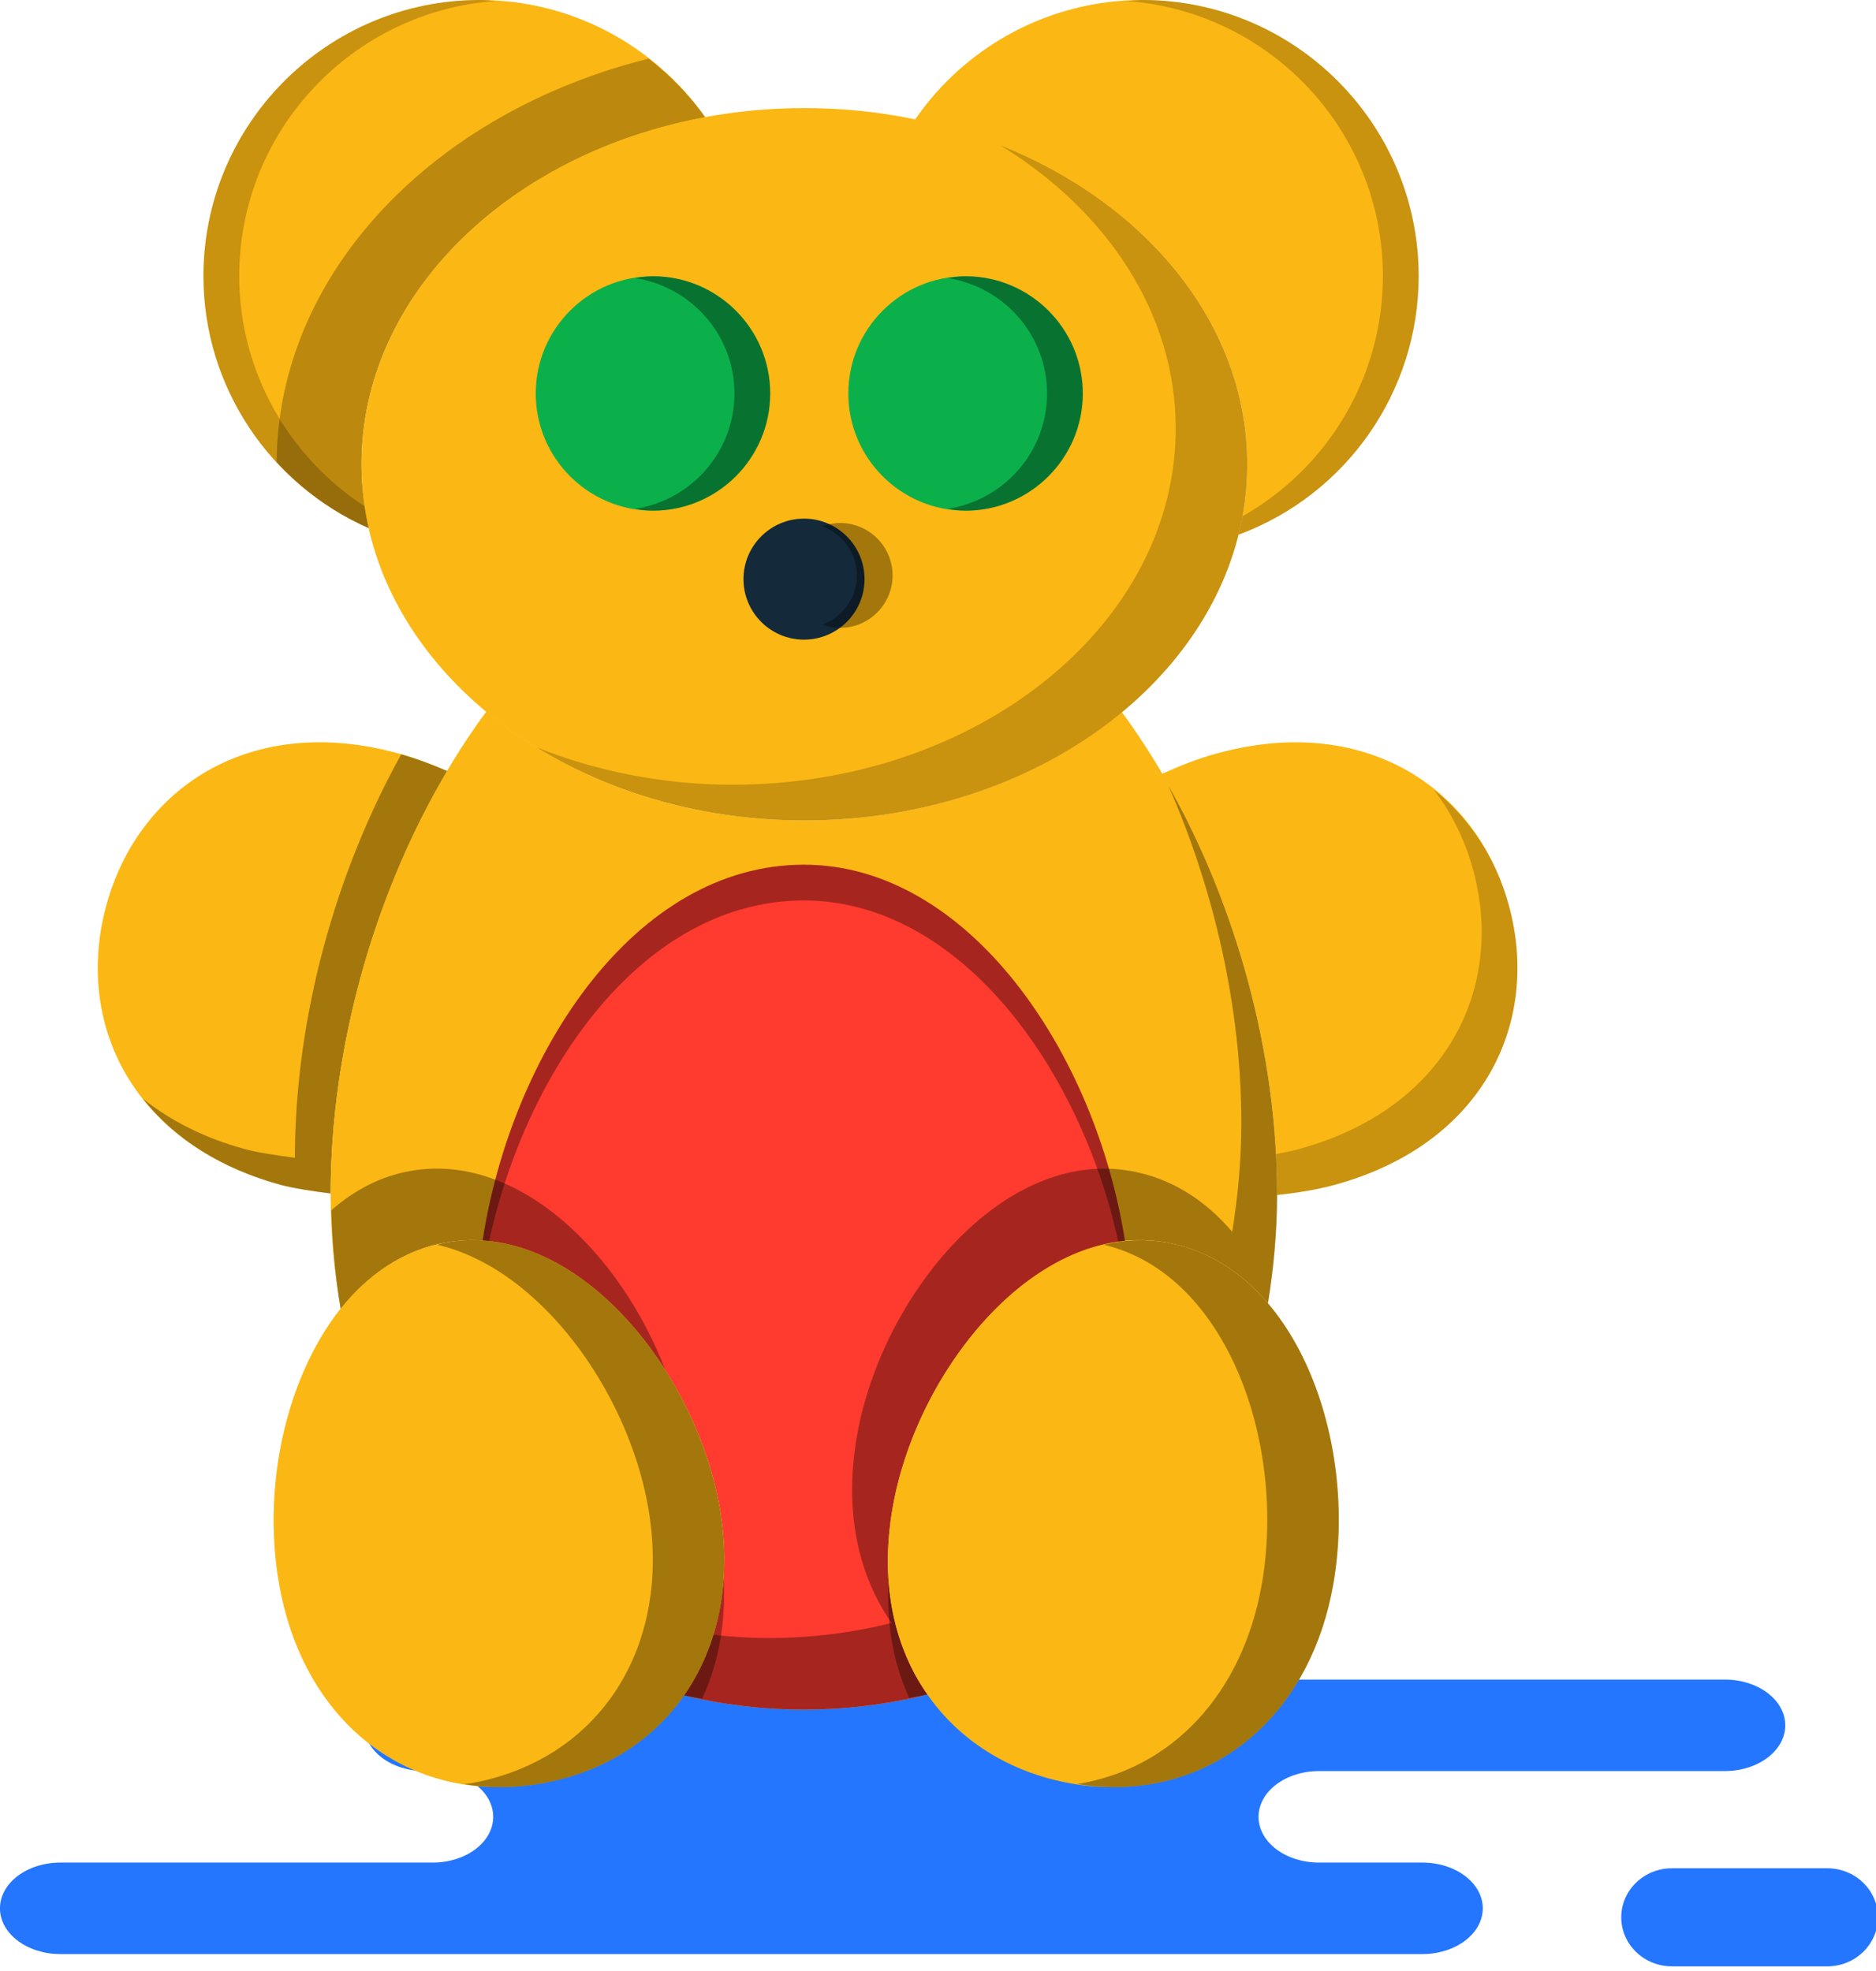 <svg xmlns="http://www.w3.org/2000/svg" xmlns:xlink="http://www.w3.org/1999/xlink" preserveAspectRatio="xMidYMid" width="217" height="228" viewBox="0 0 217 228">
  <defs>
    <style>

      .cls-3 {
        fill: #2476ff;
      }

      .cls-5 {
        fill: #fbb713;
      }

      .cls-7 {
        fill: #000000;
        opacity: 0.2;
      }

      .cls-12 {
        fill: #000000;
        opacity: 0.35;
      }

      .cls-14 {
        fill: #ff3a2f;
      }

      .cls-20 {
        fill: #000000;
        opacity: 0.25;
      }

      .cls-27 {
        fill: #0cb04a;
      }

      .cls-28 {
        fill: #142a3b;
      }
    </style>
  </defs>
  <g id="group-138svg">
    <path d="M69.154,194.308 C69.154,194.308 49.122,194.308 49.122,194.308 C45.260,194.308 42.129,196.678 42.129,199.601 C42.129,202.524 45.260,204.895 49.122,204.895 C49.122,204.895 50.054,204.895 50.054,204.895 C53.917,204.895 57.048,207.265 57.048,210.187 C57.048,213.112 53.917,215.480 50.054,215.480 C50.054,215.480 6.991,215.480 6.991,215.480 C3.129,215.480 -0.003,217.849 -0.003,220.774 C-0.003,223.696 3.129,226.067 6.991,226.067 C6.991,226.067 58.742,226.067 58.742,226.067 C58.742,226.067 164.522,226.067 164.522,226.067 C168.384,226.067 171.515,223.696 171.515,220.774 C171.515,217.849 168.384,215.480 164.522,215.480 C164.522,215.480 152.570,215.480 152.570,215.480 C148.708,215.480 145.577,213.112 145.577,210.187 C145.577,207.265 148.708,204.895 152.570,204.895 C152.570,204.895 199.510,204.895 199.510,204.895 C203.373,204.895 206.504,202.524 206.504,199.601 C206.504,196.678 203.373,194.308 199.510,194.308 C199.510,194.308 196.007,194.308 196.007,194.308 C196.007,194.308 69.154,194.308 69.154,194.308 Z" id="path-1" class="cls-3" fill-rule="evenodd"/>
    <path d="M193.394,227.485 C190.157,227.485 187.532,224.945 187.532,221.811 C187.532,218.679 190.157,216.139 193.394,216.139 C193.394,216.139 211.363,216.139 211.363,216.139 C214.601,216.139 217.226,218.679 217.226,221.811 C217.226,224.945 214.601,227.485 211.363,227.485 C211.363,227.485 193.394,227.485 193.394,227.485 Z" id="path-2" class="cls-3" fill-rule="evenodd"/>
    <path d="M132.151,-0.002 C121.612,-0.002 111.796,5.182 105.826,13.856 C127.897,18.442 144.271,34.546 144.271,53.713 C144.271,56.502 143.916,59.226 143.256,61.861 C155.733,57.242 164.097,45.309 164.097,31.945 C164.097,14.325 149.766,-0.002 132.151,-0.002 Z" id="path-3" class="cls-5" fill-rule="evenodd"/>
    <path d="M41.817,53.713 C41.817,34.162 58.846,17.783 81.589,13.581 C75.593,5.079 65.895,-0.002 55.482,-0.002 C37.866,-0.002 23.534,14.325 23.534,31.945 C23.534,44.690 31.170,56.077 42.691,61.119 C42.144,58.713 41.817,56.245 41.817,53.713 Z" id="path-4" class="cls-5" fill-rule="evenodd"/>
    <path d="M132.151,-0.002 C131.520,-0.002 130.903,0.076 130.279,0.113 C146.837,1.282 159.961,15.089 159.961,31.945 C159.961,43.618 153.579,54.194 143.650,59.762 C143.521,60.463 143.428,61.173 143.256,61.861 C155.733,57.242 164.097,45.309 164.097,31.945 C164.097,14.325 149.766,-0.002 132.151,-0.002 Z" id="path-5" class="cls-7" fill-rule="evenodd"/>
    <path d="M27.670,31.945 C27.670,15.086 40.798,1.278 57.362,0.112 C56.735,0.075 56.115,-0.002 55.482,-0.002 C37.866,-0.002 23.534,14.325 23.534,31.945 C23.534,44.690 31.170,56.077 42.691,61.119 C42.504,60.296 42.382,59.456 42.251,58.617 C33.341,52.838 27.670,42.905 27.670,31.945 Z" id="path-6" class="cls-7" fill-rule="evenodd"/>
    <path d="M174.523,104.717 C172.669,97.938 168.507,92.421 162.813,89.173 C156.572,85.624 148.931,84.917 140.753,87.169 C138.614,87.743 136.500,88.582 134.407,89.536 C142.736,103.736 147.722,121.333 147.722,138.172 C147.722,138.200 147.718,138.226 147.718,138.252 C150.005,138.005 152.262,137.651 154.426,137.061 C162.482,134.845 168.635,130.457 172.214,124.367 C175.599,118.603 176.420,111.620 174.523,104.717 Z" id="path-7" class="cls-5" fill-rule="evenodd"/>
    <path d="M174.523,104.717 C173.022,99.230 169.953,94.642 165.840,91.343 C167.883,94.009 169.443,97.124 170.388,100.582 C172.285,107.484 171.464,114.467 168.079,120.231 C164.499,126.321 158.346,130.709 150.291,132.925 C149.395,133.169 148.476,133.353 147.553,133.525 C147.636,135.077 147.722,136.630 147.722,138.172 C147.722,138.200 147.718,138.226 147.718,138.252 C150.005,138.005 152.262,137.651 154.426,137.061 C162.482,134.845 168.635,130.457 172.214,124.367 C175.599,118.603 176.420,111.620 174.523,104.717 Z" id="path-8" class="cls-7" fill-rule="evenodd"/>
    <path d="M51.745,89.208 C49.875,88.393 47.990,87.680 46.093,87.169 C37.911,84.917 30.270,85.615 24.016,89.173 C18.322,92.421 14.159,97.938 12.310,104.708 C10.408,111.620 11.228,118.603 14.614,124.367 C18.194,130.457 24.347,134.845 32.406,137.061 C33.907,137.470 36.194,137.816 38.246,138.075 C38.265,121.131 43.313,103.435 51.745,89.208 Z" id="path-9" class="cls-5" fill-rule="evenodd"/>
    <path d="M46.409,87.270 C38.724,101.104 34.128,117.844 34.110,133.939 C32.059,133.680 29.771,133.335 28.271,132.925 C23.686,131.664 19.744,129.679 16.516,127.098 C20.201,131.769 25.616,135.194 32.406,137.061 C33.907,137.470 36.194,137.816 38.246,138.075 C38.265,121.131 43.313,103.435 51.745,89.208 C49.979,88.438 48.199,87.772 46.409,87.270 Z" id="path-10" class="cls-12" fill-rule="evenodd"/>
    <path d="M129.765,82.381 C120.450,90.100 107.442,94.919 93.044,94.919 C78.608,94.919 65.573,90.074 56.254,82.319 C45.097,97.448 38.241,118.351 38.241,138.172 C38.241,142.759 38.684,147.186 39.405,151.456 C42.744,147.262 46.896,144.568 51.580,143.744 C66.485,141.069 80.411,158.326 83.235,174.321 C84.727,182.784 83.103,190.398 79.098,196.135 C83.548,197.208 88.196,197.775 92.982,197.775 C97.919,197.775 102.711,197.171 107.293,196.025 C107.243,195.952 107.173,195.898 107.123,195.824 C103.151,189.981 101.818,182.540 103.274,174.321 C106.091,158.326 120.029,141.076 134.931,143.744 C139.632,144.573 143.567,147.137 146.666,150.778 C147.316,146.741 147.722,142.542 147.722,138.172 C147.722,118.384 140.884,97.505 129.765,82.381 Z" id="path-11" class="cls-5" fill-rule="evenodd"/>
    <path d="M130.129,143.592 C126.718,121.688 111.968,100.039 92.982,100.039 C73.442,100.039 59.166,121.779 55.820,143.557 C69.044,144.414 80.681,159.856 83.235,174.321 C84.727,182.784 83.103,190.398 79.098,196.135 C83.548,197.208 88.196,197.775 92.982,197.775 C97.919,197.775 102.711,197.171 107.293,196.025 C107.243,195.952 107.173,195.898 107.123,195.824 C103.151,189.981 101.818,182.540 103.274,174.321 C105.785,160.062 117.138,144.848 130.129,143.592 Z" id="path-12" class="cls-14" fill-rule="evenodd"/>
    <path d="M92.982,104.174 C110.806,104.174 124.895,123.256 129.374,143.716 C129.627,143.681 129.875,143.617 130.129,143.592 C126.718,121.688 111.968,100.039 92.982,100.039 C73.442,100.039 59.166,121.779 55.820,143.557 C56.071,143.573 56.316,143.630 56.566,143.657 C60.953,123.308 74.651,104.174 92.982,104.174 Z" id="path-13" class="cls-12" fill-rule="evenodd"/>
    <path d="M102.791,182.794 C102.502,187.772 103.306,192.378 105.166,196.420 C105.870,196.271 106.599,196.199 107.293,196.025 C107.243,195.952 107.173,195.898 107.123,195.824 C104.571,192.069 103.124,187.650 102.791,182.794 Z" id="path-14" class="cls-12" fill-rule="evenodd"/>
    <path d="M83.686,182.430 C83.353,187.626 81.771,192.305 79.098,196.135 C79.789,196.302 80.516,196.374 81.217,196.515 C83.129,192.405 84.014,187.626 83.686,182.430 Z" id="path-15" class="cls-12" fill-rule="evenodd"/>
    <path d="M47.445,135.473 C44.094,136.063 41.029,137.645 38.326,140.015 C38.428,143.939 38.782,147.769 39.405,151.456 C42.744,147.262 46.896,144.568 51.580,143.744 C61.476,141.967 70.919,148.993 76.989,158.586 C71.895,145.178 60.033,133.214 47.445,135.473 Z" id="path-16" class="cls-12" fill-rule="evenodd"/>
    <path d="M135.135,90.851 C140.478,103.005 143.587,116.678 143.587,129.901 C143.587,134.271 143.181,138.471 142.531,142.508 C139.432,138.867 135.497,136.302 130.796,135.473 C115.894,132.806 101.956,150.055 99.139,166.049 C97.683,174.269 99.016,181.712 102.988,187.554 C103.038,187.626 103.107,187.682 103.158,187.754 C98.575,188.901 93.784,189.504 88.847,189.504 C86.696,189.504 84.584,189.352 82.493,189.129 C81.701,191.681 80.563,194.037 79.098,196.135 C83.548,197.208 88.196,197.775 92.982,197.775 C97.919,197.775 102.711,197.171 107.293,196.025 C107.243,195.952 107.173,195.898 107.123,195.824 C103.151,189.981 101.818,182.540 103.274,174.321 C106.091,158.326 120.029,141.076 134.931,143.744 C139.632,144.573 143.567,147.137 146.666,150.778 C147.316,146.741 147.722,142.542 147.722,138.172 C147.722,121.841 143.011,104.819 135.135,90.851 Z" id="path-17" class="cls-12" fill-rule="evenodd"/>
    <path d="M32.001,53.458 C34.960,56.665 38.561,59.313 42.691,61.119 C42.144,58.713 41.817,56.245 41.817,53.713 C41.817,34.162 58.846,17.783 81.589,13.581 C79.739,10.958 77.505,8.706 75.037,6.784 C50.229,12.955 32.143,31.529 32.001,53.458 Z" id="path-18" class="cls-20" fill-rule="evenodd"/>
    <path d="M57.729,206.761 C57.729,206.761 57.729,206.761 57.729,206.761 C44.787,206.761 34.798,197.555 32.292,183.308 C30.853,175.168 31.868,166.227 35.063,158.784 C38.700,150.320 44.567,144.979 51.580,143.744 C66.485,141.069 80.411,158.326 83.235,174.321 C86.091,190.528 77.608,203.689 62.614,206.329 C60.969,206.621 59.335,206.761 57.729,206.761 Z" id="path-19" class="cls-5" fill-rule="evenodd"/>
    <path d="M128.782,206.761 C128.782,206.761 128.782,206.761 128.782,206.761 C127.176,206.761 125.542,206.621 123.896,206.329 C116.839,205.084 110.884,201.360 107.123,195.824 C103.151,189.981 101.818,182.540 103.274,174.321 C106.091,158.326 120.029,141.076 134.931,143.744 C149.942,146.391 157.146,166.721 154.219,183.308 C151.712,197.555 141.723,206.761 128.782,206.761 Z" id="path-20" class="cls-5" fill-rule="evenodd"/>
    <path d="M83.235,174.321 C80.411,158.326 66.485,141.069 51.580,143.744 C51.236,143.804 50.908,143.920 50.570,144.000 C62.509,146.785 72.607,160.970 74.964,174.321 C77.821,190.528 69.337,203.689 54.344,206.329 C54.102,206.372 53.870,206.356 53.630,206.392 C54.963,206.605 56.320,206.761 57.729,206.761 C59.335,206.761 60.969,206.621 62.614,206.329 C77.608,203.689 86.091,190.528 83.235,174.321 Z" id="path-21" class="cls-12" fill-rule="evenodd"/>
    <path d="M134.931,143.744 C132.467,143.302 130.036,143.450 127.671,144.002 C141.978,147.379 148.807,167.106 145.948,183.308 C143.714,196.004 135.522,204.650 124.611,206.392 C126.013,206.604 127.411,206.761 128.782,206.761 C141.723,206.761 151.712,197.555 154.219,183.308 C157.146,166.721 149.942,146.391 134.931,143.744 Z" id="path-22" class="cls-12" fill-rule="evenodd"/>
    <path d="M93.044,94.919 C64.795,94.919 41.817,76.436 41.817,53.713 C41.817,30.991 64.795,12.506 93.044,12.506 C121.292,12.506 144.270,30.991 144.270,53.713 C144.270,76.436 121.292,94.919 93.044,94.919 Z" id="path-23" class="cls-5" fill-rule="evenodd"/>
    <path d="M115.727,16.821 C128.019,24.356 135.999,36.216 135.999,49.578 C135.999,72.299 113.021,90.784 84.773,90.784 C76.621,90.784 68.938,89.205 62.090,86.469 C70.700,91.746 81.407,94.919 93.044,94.919 C121.292,94.919 144.270,76.434 144.270,53.713 C144.270,37.547 132.612,23.568 115.727,16.821 Z" id="path-24" class="cls-7" fill-rule="evenodd"/>
    <path d="M75.530,59.080 C68.052,59.080 61.970,52.997 61.970,45.521 C61.970,38.043 68.052,31.961 75.530,31.961 C83.006,31.961 89.088,38.043 89.088,45.521 C89.088,52.997 83.006,59.080 75.530,59.080 Z" id="path-25" class="cls-27" fill-rule="evenodd"/>
    <circle id="circle-1" class="cls-28" cx="93" cy="67" r="7"/>
    <path d="M97.179,60.506 C96.450,60.506 95.760,60.656 95.111,60.892 C97.436,61.744 99.110,63.957 99.110,66.573 C99.110,69.187 97.436,71.401 95.111,72.251 C95.760,72.488 96.450,72.637 97.179,72.637 C100.524,72.637 103.245,69.917 103.245,66.573 C103.245,63.227 100.524,60.506 97.179,60.506 Z" id="path-26" class="cls-12" fill-rule="evenodd"/>
    <path d="M111.688,59.080 C104.210,59.080 98.128,52.997 98.128,45.521 C98.128,38.043 104.210,31.961 111.688,31.961 C119.164,31.961 125.247,38.043 125.247,45.521 C125.247,52.997 119.164,59.080 111.688,59.080 Z" id="path-27" class="cls-27" fill-rule="evenodd"/>
    <path d="M75.530,31.961 C74.821,31.961 74.141,32.065 73.462,32.172 C79.953,33.175 84.954,38.752 84.954,45.521 C84.954,52.290 79.953,57.866 73.462,58.870 C74.141,58.976 74.821,59.080 75.530,59.080 C83.006,59.080 89.089,52.997 89.089,45.521 C89.089,38.043 83.006,31.961 75.530,31.961 Z" id="path-28" class="cls-12" fill-rule="evenodd"/>
    <path d="M111.688,31.961 C110.980,31.961 110.299,32.065 109.620,32.172 C116.112,33.175 121.111,38.752 121.111,45.521 C121.111,52.290 116.112,57.866 109.620,58.870 C110.299,58.976 110.980,59.080 111.688,59.080 C119.164,59.080 125.247,52.997 125.247,45.521 C125.247,38.043 119.164,31.961 111.688,31.961 Z" id="path-29" class="cls-12" fill-rule="evenodd"/>
  </g>
</svg>
